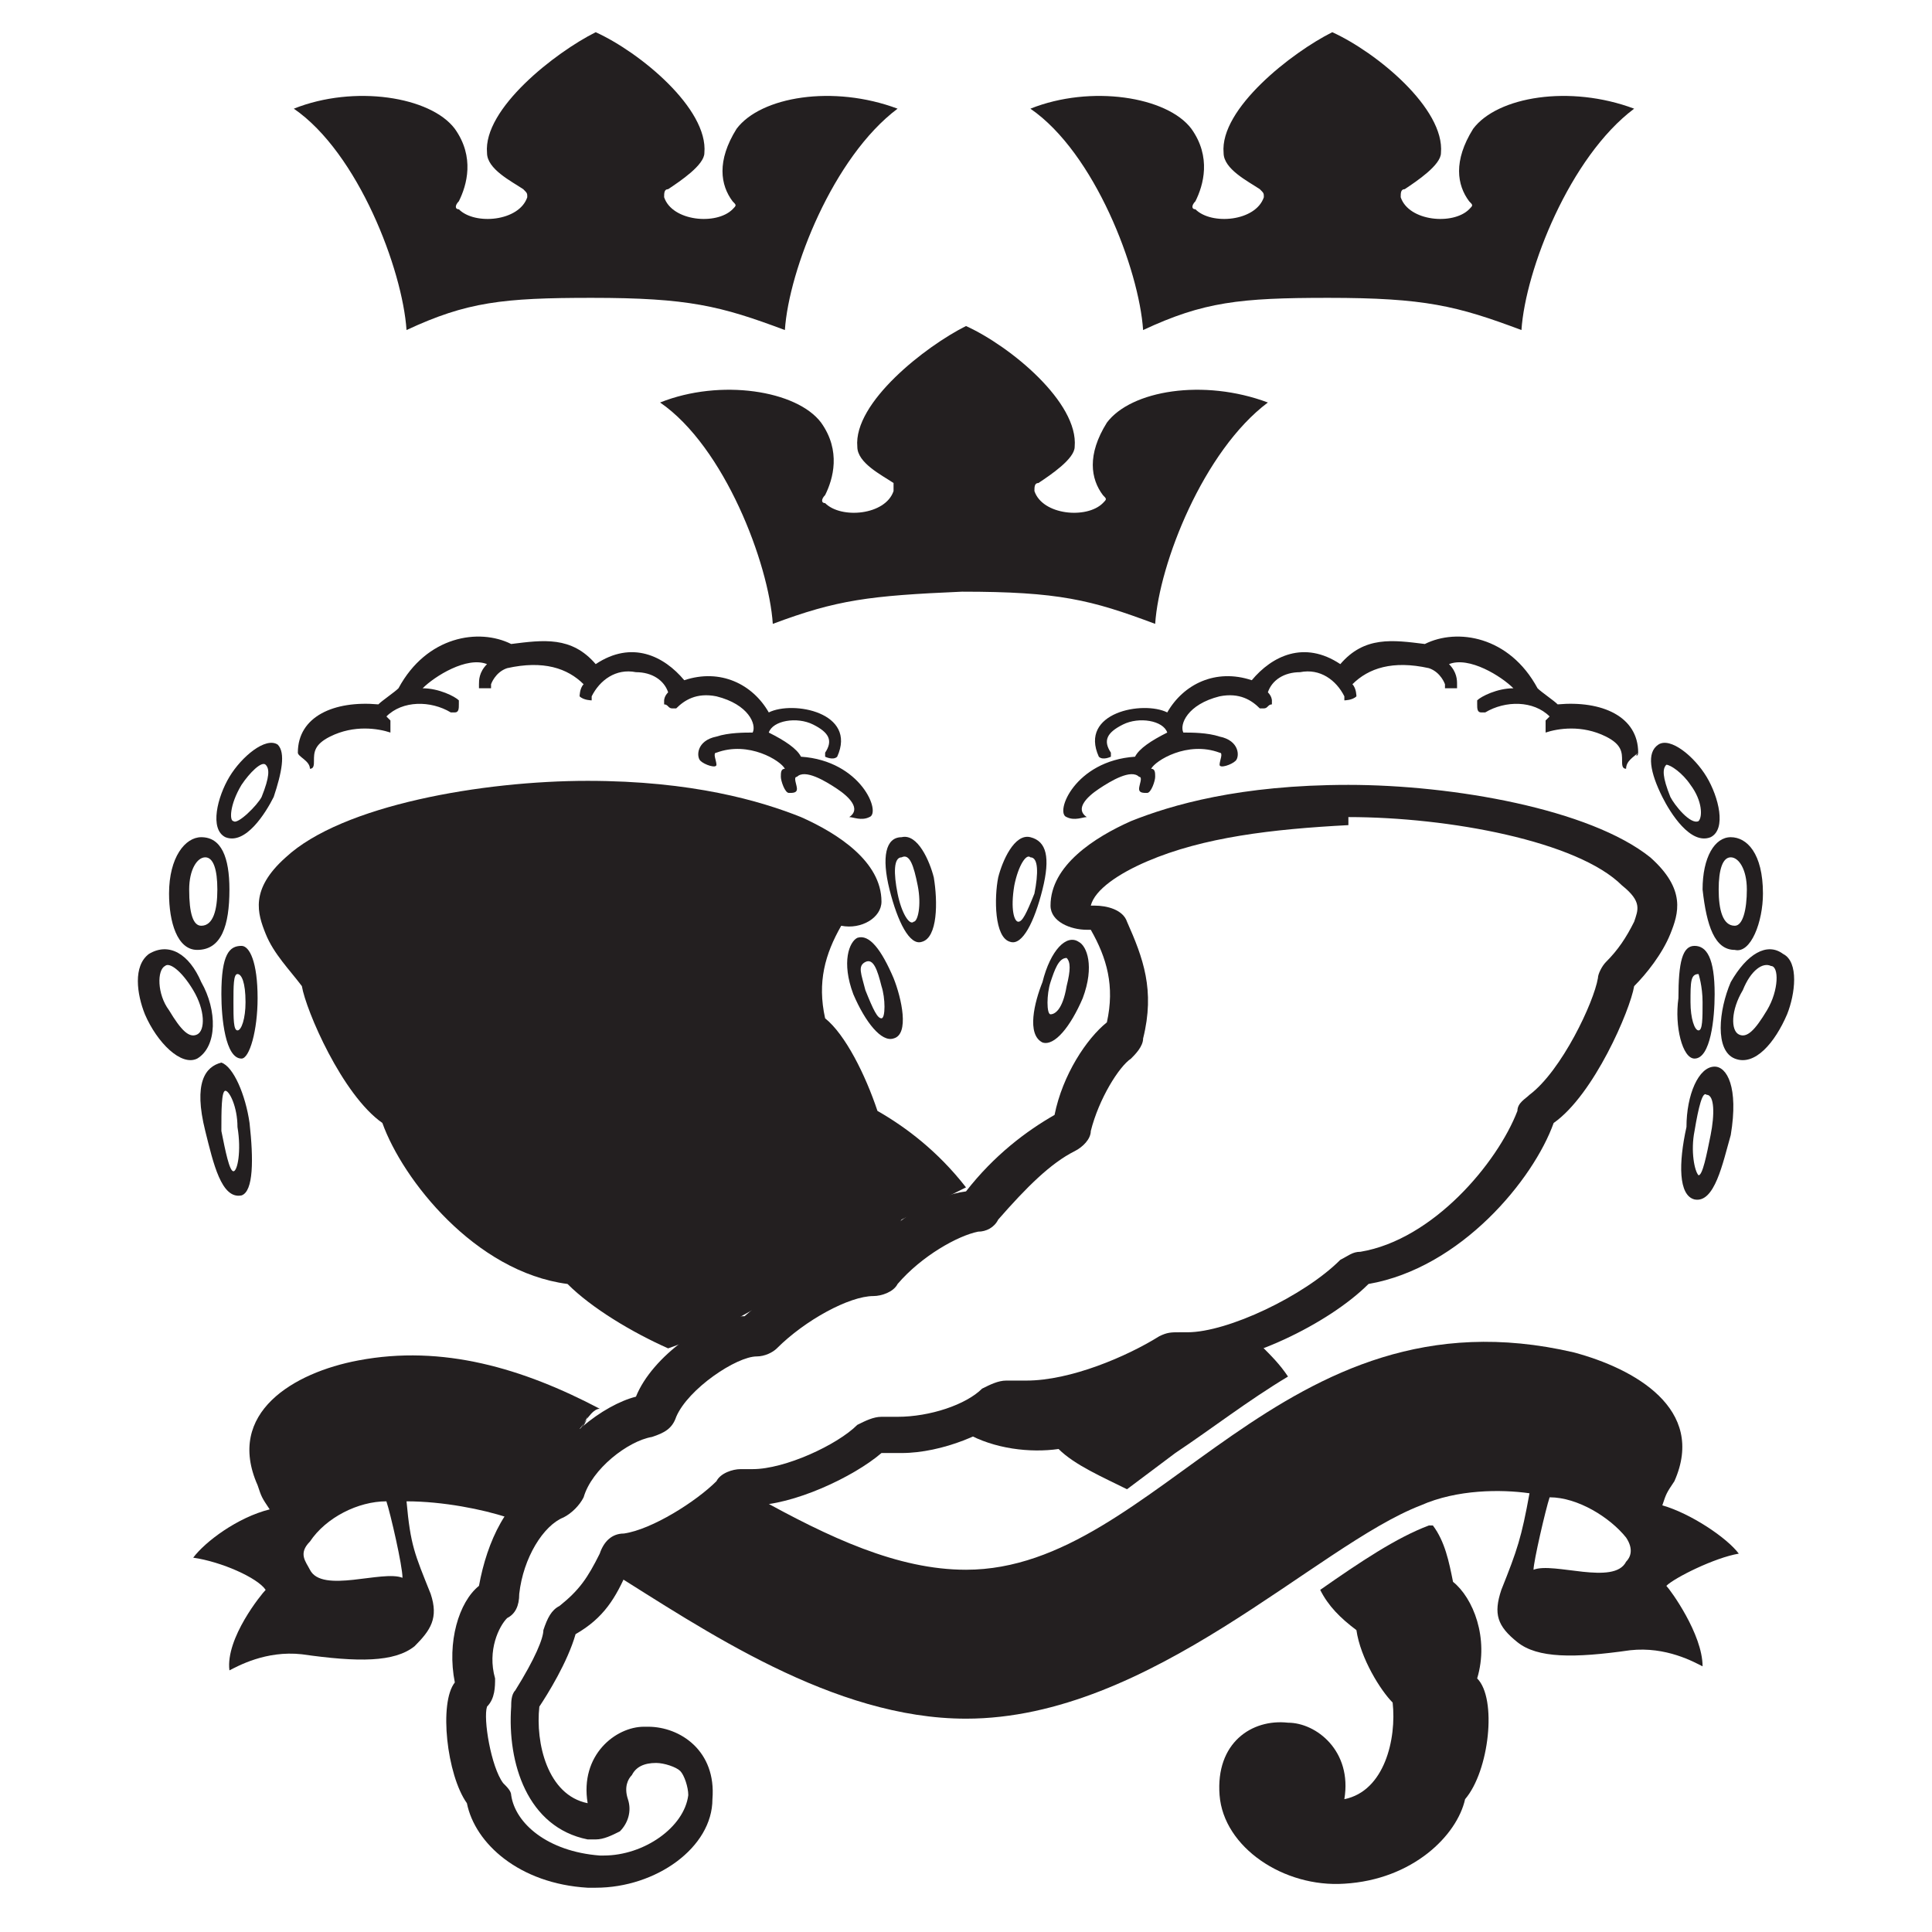 <?xml version="1.0" encoding="utf-8"?>
<!-- Generator: Adobe Illustrator 18.0.0, SVG Export Plug-In . SVG Version: 6.00 Build 0)  -->
<!DOCTYPE svg PUBLIC "-//W3C//DTD SVG 1.1//EN" "http://www.w3.org/Graphics/SVG/1.1/DTD/svg11.dtd">
<svg version="1.1"
	 id="Layer_1" xmlns:rdf="http://www.w3.org/1999/02/22-rdf-syntax-ns#" xmlns:dc="http://purl.org/dc/elements/1.1/" xmlns:inkscape="http://www.inkscape.org/namespaces/inkscape" xmlns:svg="http://www.w3.org/2000/svg" xmlns:cc="http://creativecommons.org/ns#" xmlns:sodipodi="http://sodipodi.sourceforge.net/DTD/sodipodi-0.dtd"
	 xmlns="http://www.w3.org/2000/svg" xmlns:xlink="http://www.w3.org/1999/xlink" x="0px" y="0px" width="48px" height="48px"
	 viewBox="126 276 48 48" enable-background="new 126 276 48 48" xml:space="preserve">
<path fill="#231F20" d="M152.3,312c0.4,0.4,1.1,0.7,1.7,1c0.4-0.3,0.8-0.6,1.2-0.9c0.9-0.6,1.8-1.3,2.8-1.9
	c-0.2-0.3-0.4-0.5-0.7-0.8c-0.2,0.1-0.4,0.2-0.6,0.2l0.3-0.2l-2.1,0.2l-2.4,1.2h-1.8l-0.1,0.5c-0.2,0.1-0.4,0.2-0.6,0.3
	C150.7,312,151.6,312.1,152.3,312z"/>
<path fill="#231F20" d="M162.1,315.3c-0.1-0.5-0.2-1-0.5-1.4c0,0-0.1,0-0.1,0c-0.8,0.3-1.7,0.9-2.7,1.6c0.2,0.4,0.5,0.7,0.9,1
	c0.1,0.7,0.6,1.5,0.9,1.8c0.1,0.9-0.2,2.2-1.2,2.4c0.2-1.2-0.7-1.9-1.4-1.9c-0.9-0.1-1.8,0.5-1.7,1.8c0.1,1.3,1.6,2.3,3.1,2.2
	c1.7-0.1,2.8-1.2,3-2.1c0.6-0.7,0.8-2.5,0.3-3C163,316.7,162.6,315.7,162.1,315.3z"/>
<path fill="#231F20" d="M150,305.5C150,305.5,150,305.5,150,305.5c-0.7-0.9-1.5-1.5-2.2-1.9c-0.3-0.9-0.8-1.9-1.3-2.3
	c-0.2-0.9,0-1.6,0.4-2.3l0,0c0.5,0.1,1-0.2,1-0.6c0-1-1.1-1.7-2-2.1c-1-0.4-2.7-0.9-5.3-0.9c-2.6,0-6.1,0.6-7.5,1.9
	c-0.9,0.8-0.7,1.4-0.5,1.9c0.2,0.5,0.6,0.9,0.9,1.3c0.1,0.6,1,2.7,2,3.4c0.5,1.4,2.3,3.7,4.6,4c0.6,0.6,1.6,1.2,2.5,1.6l1.1-0.4
	l1.8-1l1.4-0.8h0.9l0.6-1L150,305.5z"/>
<path id="path31" inkscape:connector-curvature="0" fill="#231F20" d="M131.6,303.1c-0.1,0-0.1,0.5-0.1,1c0.1,0.5,0.2,1,0.3,1
	c0.1,0,0.2-0.5,0.1-1.1C131.9,303.5,131.7,303.1,131.6,303.1 M132.2,303.9c0.1,0.9,0.1,1.7-0.2,1.8c-0.5,0.1-0.7-0.8-0.9-1.6
	c-0.3-1.2,0-1.6,0.4-1.7C131.8,302.5,132.1,303.2,132.2,303.9L132.2,303.9z"/>
<path id="path33" inkscape:connector-curvature="0" fill="#231F20" d="M131.9,300.2c-0.1,0-0.1,0.3-0.1,0.7c0,0.4,0,0.7,0.1,0.7
	c0.1,0,0.2-0.3,0.2-0.7C132.1,300.4,132,300.2,131.9,300.2 M132.4,300.8c0,0.8-0.2,1.5-0.4,1.5c-0.4,0-0.5-1-0.5-1.6
	c0-1,0.2-1.2,0.5-1.2C132.2,299.5,132.4,299.9,132.4,300.8z"/>
<path id="path35" inkscape:connector-curvature="0" fill="#231F20" d="M131.1,297.3c-0.2,0-0.4,0.3-0.4,0.8c0,0.6,0.1,0.9,0.3,0.9
	c0.3,0,0.4-0.4,0.4-0.9C131.4,297.6,131.3,297.3,131.1,297.3 M131.7,298.1c0,0.9-0.2,1.5-0.8,1.5c-0.5,0-0.7-0.7-0.7-1.4
	c0-0.9,0.4-1.4,0.8-1.4C131.5,296.8,131.7,297.3,131.7,298.1z"/>
<path id="path37" inkscape:connector-curvature="0" fill="#231F20" d="M130.1,300c-0.2,0.1-0.2,0.7,0.1,1.1c0.3,0.5,0.5,0.7,0.7,0.6
	c0.2-0.1,0.2-0.6-0.1-1.1C130.5,300.1,130.2,299.9,130.1,300 M131,300.4c0.4,0.7,0.4,1.6-0.1,1.9c-0.4,0.2-1-0.4-1.3-1.1
	c-0.2-0.5-0.3-1.2,0.1-1.5C130.2,299.4,130.7,299.7,131,300.4z"/>
<path id="path39" inkscape:connector-curvature="0" fill="#231F20" d="M132.6,295c-0.1-0.1-0.4,0.2-0.6,0.5
	c-0.3,0.5-0.3,0.9-0.2,0.9c0.1,0.1,0.6-0.4,0.7-0.6C132.7,295.3,132.7,295.1,132.6,295 M132.8,295.8c-0.2,0.4-0.7,1.2-1.2,1
	c-0.4-0.2-0.2-1,0.1-1.5c0.3-0.5,0.9-1,1.2-0.8C133.1,294.7,133,295.2,132.8,295.8z"/>
<path id="path41" inkscape:connector-curvature="0" fill="#231F20" d="M147.5,299.9c-0.2,0.1-0.1,0.3,0,0.7c0.2,0.5,0.3,0.7,0.4,0.7
	c0.1,0,0.1-0.5,0-0.8C147.8,300.1,147.7,299.8,147.5,299.9 M148.2,300.3c0.2,0.5,0.4,1.4,0,1.5c-0.3,0.1-0.7-0.4-1-1.1
	c-0.3-0.8-0.1-1.3,0.1-1.4C147.6,299.2,147.9,299.6,148.2,300.3L148.2,300.3z"/>
<path id="path43" inkscape:connector-curvature="0" fill="#231F20" d="M148.4,297.3c-0.2,0-0.2,0.4-0.1,0.9c0.1,0.5,0.3,0.8,0.4,0.7
	c0.1,0,0.2-0.4,0.1-0.9C148.7,297.5,148.6,297.2,148.4,297.3 M149.2,297.8c0.1,0.6,0.1,1.5-0.3,1.6c-0.3,0.1-0.6-0.5-0.8-1.3
	c-0.2-0.8-0.1-1.3,0.3-1.3C148.8,296.7,149.1,297.4,149.2,297.8L149.2,297.8z"/>
<path id="path45" inkscape:connector-curvature="0" fill="#231F20" d="M133.4,294.7c0-0.9,0.9-1.3,2-1.2c0.1-0.1,0.4-0.3,0.5-0.4
	c0.7-1.3,2-1.5,2.8-1.1c0.8-0.1,1.5-0.2,2.1,0.5c0.9-0.6,1.7-0.2,2.2,0.4c0.9-0.3,1.7,0.1,2.1,0.8c0.6-0.3,2.2,0,1.7,1.1
	c-0.1,0.1-0.3,0-0.3,0c0,0,0,0,0-0.1c0.2-0.3,0.1-0.5-0.3-0.7c-0.4-0.2-1-0.1-1.1,0.2c0.4,0.2,0.7,0.4,0.8,0.6
	c1.5,0.1,2,1.4,1.7,1.5c-0.2,0.1-0.4,0-0.5,0c0,0,0,0,0,0c0.3-0.2,0-0.5-0.3-0.7c-0.3-0.2-0.8-0.5-1-0.3c-0.1,0,0,0.2,0,0.3
	c0,0.1-0.1,0.1-0.2,0.1s-0.2-0.3-0.2-0.4c0-0.1,0-0.2,0.1-0.2c-0.1-0.2-0.9-0.7-1.7-0.4c-0.1,0,0,0.2,0,0.3c0,0.1-0.3,0-0.4-0.1
	c-0.1-0.1-0.1-0.5,0.4-0.6c0.3-0.1,0.7-0.1,0.9-0.1c0.1-0.2-0.1-0.7-0.9-0.9c-0.5-0.1-0.8,0.1-1,0.3c0,0,0,0-0.1,0
	c-0.1,0-0.1-0.1-0.2-0.1c0,0,0-0.1,0-0.1c0,0,0-0.1,0.1-0.2c-0.1-0.3-0.4-0.5-0.8-0.5c-0.5-0.1-0.9,0.2-1.1,0.6c0,0,0,0,0,0.1
	c0,0-0.2,0-0.3-0.1c0,0,0-0.2,0.1-0.3c-0.4-0.4-1-0.6-1.9-0.4c-0.3,0.1-0.4,0.4-0.4,0.4c0,0,0,0.1,0,0.1c0,0-0.3,0-0.3,0
	c0,0,0,0,0-0.1c0-0.1,0-0.3,0.2-0.5c-0.5-0.2-1.3,0.3-1.6,0.6c0.4,0,0.8,0.2,0.9,0.3c0,0,0,0.1,0,0.1c0,0.1,0,0.2-0.1,0.2
	c0,0-0.1,0-0.1,0c-0.5-0.3-1.2-0.3-1.6,0.1c0,0,0.1,0.1,0.1,0.1c0,0,0,0,0,0.1c0,0,0,0.2,0,0.2c0,0,0,0.1,0,0
	c-0.3-0.1-0.9-0.2-1.5,0.1c-0.4,0.2-0.4,0.4-0.4,0.6c0,0.1,0,0.2-0.1,0.2C133.7,294.9,133.4,294.8,133.4,294.7
	C133.4,294.8,133.4,294.8,133.4,294.7"/>
<path id="path57" inkscape:connector-curvature="0" fill="#231F20" d="M168.1,304.1c-0.1,0.5,0,1,0.1,1.1c0.1,0,0.2-0.5,0.3-1
	c0.1-0.5,0.1-1-0.1-1C168.3,303.1,168.2,303.5,168.1,304.1 M168.6,302.5c0.3,0,0.6,0.5,0.4,1.7c-0.2,0.7-0.4,1.7-0.9,1.6
	c-0.4-0.1-0.4-0.9-0.2-1.8C167.9,303.2,168.2,302.5,168.6,302.5L168.6,302.5z"/>
<path id="path59" inkscape:connector-curvature="0" fill="#231F20" d="M168,300.9c0,0.4,0.1,0.7,0.2,0.7c0.1,0,0.1-0.3,0.1-0.7
	c0-0.4-0.1-0.7-0.1-0.7C168,300.2,168,300.4,168,300.9 M168.1,299.5c0.3,0,0.5,0.3,0.5,1.2c0,0.6-0.1,1.6-0.5,1.6
	c-0.3,0-0.5-0.8-0.4-1.5C167.7,299.9,167.8,299.5,168.1,299.5z"/>
<path id="path61" inkscape:connector-curvature="0" fill="#231F20" d="M168.7,298.1c0,0.5,0.1,0.9,0.4,0.9c0.2,0,0.3-0.4,0.3-0.9
	c0-0.5-0.2-0.8-0.4-0.8C168.8,297.3,168.7,297.6,168.7,298.1 M169,296.8c0.4,0,0.8,0.4,0.8,1.4c0,0.7-0.3,1.5-0.7,1.4
	c-0.5,0-0.7-0.6-0.8-1.5C168.3,297.3,168.6,296.8,169,296.8z"/>
<path id="path63" inkscape:connector-curvature="0" fill="#231F20" d="M169.3,300.6c-0.3,0.5-0.3,1-0.1,1.1c0.2,0.1,0.4-0.1,0.7-0.6
	c0.3-0.5,0.3-1.1,0.1-1.1C169.8,299.9,169.5,300.1,169.3,300.6 M170.3,299.7c0.4,0.2,0.3,1,0.1,1.5c-0.3,0.7-0.8,1.3-1.3,1.1
	c-0.5-0.2-0.4-1.2-0.1-1.9C169.4,299.7,169.9,299.4,170.3,299.7z"/>
<path id="path65" inkscape:connector-curvature="0" fill="#231F20" d="M167.5,295.8c0.1,0.2,0.5,0.7,0.7,0.6
	c0.1-0.1,0.1-0.5-0.2-0.9c-0.2-0.3-0.5-0.5-0.6-0.5C167.3,295.1,167.3,295.3,167.5,295.8 M167.2,294.5c0.3-0.2,0.9,0.3,1.2,0.8
	c0.3,0.5,0.5,1.3,0.1,1.5c-0.5,0.2-1-0.6-1.2-1C167,295.2,166.9,294.7,167.2,294.5z"/>
<path id="path67" inkscape:connector-curvature="0" fill="#231F20" d="M152.1,300.4c-0.1,0.3-0.1,0.8,0,0.8c0.1,0,0.3-0.1,0.4-0.7
	c0.1-0.4,0.1-0.6,0-0.7C152.3,299.8,152.2,300.1,152.1,300.4 M152.8,299.4c0.2,0.1,0.4,0.6,0.1,1.4c-0.3,0.7-0.7,1.2-1,1.1
	c-0.4-0.2-0.2-1,0-1.5C152.1,299.6,152.5,299.2,152.8,299.4L152.8,299.4z"/>
<path id="path69" inkscape:connector-curvature="0" fill="#231F20" d="M151.2,298c-0.1,0.6,0,0.9,0.1,0.9c0.1,0,0.2-0.2,0.4-0.7
	c0.1-0.5,0.1-0.9-0.1-0.9C151.5,297.2,151.3,297.5,151.2,298 M151.6,296.8c0.4,0.1,0.5,0.5,0.3,1.3c-0.2,0.8-0.5,1.4-0.8,1.3
	c-0.4-0.1-0.4-1.1-0.3-1.6C150.9,297.4,151.2,296.7,151.6,296.8L151.6,296.8z"/>
<path id="path71" inkscape:connector-curvature="0" fill="#231F20" d="M166.7,294.7c0-0.9-0.9-1.3-2-1.2c-0.1-0.1-0.4-0.3-0.5-0.4
	c-0.7-1.3-2-1.5-2.8-1.1c-0.8-0.1-1.5-0.2-2.1,0.5c-0.9-0.6-1.7-0.2-2.2,0.4c-0.9-0.3-1.7,0.1-2.1,0.8c-0.6-0.3-2.2,0-1.7,1.1
	c0.1,0.1,0.3,0,0.3,0c0,0,0,0,0-0.1c-0.2-0.3-0.1-0.5,0.3-0.7c0.4-0.2,1-0.1,1.1,0.2c-0.4,0.2-0.7,0.4-0.8,0.6
	c-1.5,0.1-2,1.4-1.7,1.5c0.2,0.1,0.4,0,0.5,0c0,0,0,0,0,0c-0.3-0.2,0-0.5,0.3-0.7c0.3-0.2,0.8-0.5,1-0.3c0.1,0,0,0.2,0,0.3
	c0,0.1,0.1,0.1,0.2,0.1c0.1,0,0.2-0.3,0.2-0.4c0-0.1,0-0.2-0.1-0.2c0.1-0.2,0.9-0.7,1.7-0.4c0.1,0,0,0.2,0,0.3c0,0.1,0.3,0,0.4-0.1
	c0.1-0.1,0.1-0.5-0.4-0.6c-0.3-0.1-0.7-0.1-0.9-0.1c-0.1-0.2,0.1-0.7,0.9-0.9c0.5-0.1,0.8,0.1,1,0.3c0,0,0,0,0.1,0
	c0.1,0,0.1-0.1,0.2-0.1c0,0,0-0.1,0-0.1c0,0,0-0.1-0.1-0.2c0.1-0.3,0.4-0.5,0.8-0.5c0.5-0.1,0.9,0.2,1.1,0.6c0,0,0,0,0,0.1
	c0,0,0.2,0,0.3-0.1c0,0,0-0.2-0.1-0.3c0.4-0.4,1-0.6,1.9-0.4c0.3,0.1,0.4,0.4,0.4,0.4c0,0,0,0.1,0,0.1c0,0,0.3,0,0.3,0
	c0,0,0,0,0-0.1c0-0.1,0-0.3-0.2-0.5c0.5-0.2,1.3,0.3,1.6,0.6c-0.4,0-0.8,0.2-0.9,0.3c0,0,0,0.1,0,0.1c0,0.1,0,0.2,0.1,0.2
	c0,0,0.1,0,0.1,0c0.5-0.3,1.2-0.3,1.6,0.1c0,0-0.1,0.1-0.1,0.1c0,0,0,0,0,0.1c0,0,0,0.2,0,0.2c0,0,0,0.1,0,0
	c0.3-0.1,0.9-0.2,1.5,0.1c0.4,0.2,0.4,0.4,0.4,0.6c0,0.1,0,0.2,0.1,0.2C166.4,294.9,166.6,294.8,166.7,294.7
	C166.6,294.8,166.7,294.8,166.7,294.7"/>
<g>
	<path fill="#231F20" d="M140.6,311.2c0,0-0.1,0.3-0.2,0.3c0.1-0.1,0.3-0.5,0.5-0.5c-1.9-1-3.9-1.6-6-1.2c-1.6,0.3-3.3,1.3-2.5,3.1
		c0.1,0.3,0.1,0.3,0.3,0.6c-0.8,0.2-1.6,0.8-1.9,1.2c0.7,0.1,1.6,0.5,1.8,0.8c-0.1,0.1-1,1.2-0.9,2c0.2-0.1,0.9-0.5,1.8-0.4
		c1.4,0.2,2.3,0.2,2.8-0.2c0.4-0.4,0.6-0.7,0.4-1.3c-0.4-1-0.5-1.2-0.6-2.3c0.9,0,1.9,0.2,2.5,0.4c0.1-0.1,0.7-0.2,0.7-0.3
		 M133.7,314.3c0.4-0.6,1.2-1,1.9-1c0.1,0.3,0.4,1.6,0.4,1.9c-0.5-0.2-2,0.4-2.3-0.2C133.6,314.8,133.4,314.6,133.7,314.3z"/>
</g>
<path id="path119" inkscape:connector-curvature="0" fill="#231F20" d="M145.2,291.5c-0.1-1.5-1.2-4.4-2.8-5.5
	c1.5-0.6,3.4-0.3,4,0.5c0.5,0.7,0.3,1.4,0.1,1.8c-0.1,0.1-0.1,0.2,0,0.2c0.4,0.4,1.5,0.3,1.7-0.3c0-0.1,0-0.1,0-0.2
	c-0.3-0.2-0.9-0.5-0.9-0.9c-0.1-1.1,1.7-2.5,2.7-3c1.1,0.5,2.8,1.9,2.7,3c0,0.3-0.6,0.7-0.9,0.9c-0.1,0-0.1,0.1-0.1,0.2
	c0.2,0.6,1.3,0.7,1.7,0.3c0.1-0.1,0.1-0.1,0-0.2c-0.3-0.4-0.4-1,0.1-1.8c0.6-0.8,2.4-1.1,4-0.5c-1.6,1.2-2.7,4-2.8,5.5
	c-1.6-0.6-2.4-0.8-4.8-0.8C147.6,290.8,146.8,290.9,145.2,291.5L145.2,291.5z"/>
<path id="path121" inkscape:connector-curvature="0" fill="#231F20" d="M136.1,284.2c-0.1-1.5-1.2-4.4-2.8-5.5
	c1.5-0.6,3.4-0.3,4,0.5c0.5,0.7,0.3,1.4,0.1,1.8c-0.1,0.1-0.1,0.2,0,0.2c0.4,0.4,1.5,0.3,1.7-0.3c0-0.1,0-0.1-0.1-0.2
	c-0.3-0.2-0.9-0.5-0.9-0.9c-0.1-1.1,1.7-2.5,2.7-3c1.1,0.5,2.8,1.9,2.7,3c0,0.3-0.6,0.7-0.9,0.9c-0.1,0-0.1,0.1-0.1,0.2
	c0.2,0.6,1.3,0.7,1.7,0.3c0.1-0.1,0.1-0.1,0-0.2c-0.3-0.4-0.4-1,0.1-1.8c0.6-0.8,2.4-1.1,4-0.5c-1.6,1.2-2.7,4-2.8,5.5
	c-1.6-0.6-2.4-0.8-4.8-0.8C138.5,283.4,137.6,283.5,136.1,284.2L136.1,284.2z"/>
<path id="path123" inkscape:connector-curvature="0" fill="#231F20" d="M154.4,284.2c-0.1-1.5-1.2-4.4-2.8-5.5
	c1.5-0.6,3.4-0.3,4,0.5c0.5,0.7,0.3,1.4,0.1,1.8c-0.1,0.1-0.1,0.2,0,0.2c0.4,0.4,1.5,0.3,1.7-0.3c0-0.1,0-0.1-0.1-0.2
	c-0.3-0.2-0.9-0.5-0.9-0.9c-0.1-1.1,1.7-2.5,2.7-3c1.1,0.5,2.8,1.9,2.7,3c0,0.3-0.6,0.7-0.9,0.9c-0.1,0-0.1,0.1-0.1,0.2
	c0.2,0.6,1.3,0.7,1.7,0.3c0.1-0.1,0.1-0.1,0-0.2c-0.3-0.4-0.4-1,0.1-1.8c0.6-0.8,2.4-1.1,4-0.5c-1.6,1.2-2.7,4-2.8,5.5
	c-1.6-0.6-2.4-0.8-4.8-0.8C156.8,283.4,155.9,283.5,154.4,284.2L154.4,284.2z"/>
<path id="path163" inkscape:connector-curvature="0" fill="#231F20" d="M145.4,314.7c0,0.3-0.1,0.5-0.4,0.6c-0.1,0.3,0,0.7,0,1
	c-0.1,0.1-0.4,0-0.4-0.3l0-0.9c0.2,0,0.5,0,0.5-0.3c0-0.1-0.1-0.4-0.3-0.2l-0.7,1.2c-0.2-0.1-0.3-0.2-0.3-0.2l0.9-1.5
	C145,314.2,145.4,314.3,145.4,314.7"/>
<polyline id="polyline165" fill="#231F20" points="162.5,310.3 162.5,312.1 162.8,312.1 162.8,310.3 162.5,310.3 "/>
<polyline id="polyline167" fill="#231F20" points="163.1,310.2 163.1,310.5 163.5,310.5 163.3,312 163.7,312 163.8,310.5 
	164.4,310.6 164.4,310.3 163.1,310.2 "/>
<path id="path169" inkscape:connector-curvature="0" fill="#231F20" d="M165.1,310.9l-0.4,0.5l0.3,0.1L165.1,310.9"/>
<path id="path171" inkscape:connector-curvature="0" fill="#231F20" d="M161.1,310.8l0.1,0.6c0,0,0.4-0.1,0.3-0.4
	C161.5,310.6,161.1,310.8,161.1,310.8"/>
<g>
	<path fill="#231F20" d="M159.5,295.5v0.8c2.5,0,5.7,0.6,6.8,1.7c0.5,0.4,0.4,0.6,0.3,0.9c-0.2,0.4-0.4,0.7-0.7,1
		c-0.1,0.1-0.2,0.3-0.2,0.4c-0.1,0.6-0.9,2.3-1.7,2.9c-0.1,0.1-0.3,0.2-0.3,0.4c-0.5,1.3-2.1,3.2-3.9,3.5c-0.2,0-0.3,0.1-0.5,0.2
		c-0.9,0.9-2.8,1.8-3.8,1.8c-0.1,0-0.1,0-0.1,0c0,0-0.1,0-0.1,0c-0.2,0-0.3,0-0.5,0.1c-0.8,0.5-2.2,1.1-3.3,1.1c-0.1,0-0.3,0-0.4,0
		c0,0-0.1,0-0.1,0c-0.2,0-0.4,0.1-0.6,0.2c-0.4,0.4-1.3,0.7-2.1,0.7c-0.1,0-0.2,0-0.3,0c0,0-0.1,0-0.1,0c-0.2,0-0.4,0.1-0.6,0.2
		c-0.5,0.5-1.8,1.1-2.6,1.1c-0.1,0-0.1,0-0.2,0c0,0-0.1,0-0.1,0c-0.2,0-0.5,0.1-0.6,0.3c-0.5,0.5-1.6,1.2-2.3,1.3
		c-0.3,0-0.5,0.2-0.6,0.5c-0.3,0.6-0.5,0.9-1,1.3c-0.2,0.1-0.3,0.3-0.4,0.6c0,0.2-0.2,0.7-0.7,1.5c-0.1,0.1-0.1,0.3-0.1,0.4
		c-0.1,1.4,0.4,3,1.9,3.3c0.1,0,0.1,0,0.2,0c0.2,0,0.4-0.1,0.6-0.2c0.2-0.2,0.3-0.5,0.2-0.8c-0.1-0.3,0-0.5,0.1-0.6
		c0.1-0.2,0.3-0.3,0.6-0.3c0.2,0,0.5,0.1,0.6,0.2c0.1,0.1,0.2,0.4,0.2,0.6c-0.1,0.8-1.1,1.5-2.1,1.5l-0.1,0
		c-1.3-0.1-2.1-0.8-2.2-1.5c0-0.1-0.1-0.2-0.2-0.3c-0.3-0.4-0.5-1.6-0.4-1.9c0.2-0.2,0.2-0.5,0.2-0.7c-0.2-0.7,0.1-1.3,0.3-1.5
		c0.2-0.1,0.3-0.3,0.3-0.6c0.1-0.9,0.6-1.7,1.1-1.9c0.2-0.1,0.4-0.3,0.5-0.5c0.2-0.7,1.1-1.4,1.7-1.5c0.3-0.1,0.5-0.2,0.6-0.5
		c0.3-0.7,1.5-1.5,2-1.5c0.2,0,0.4-0.1,0.5-0.2c0.7-0.7,1.8-1.3,2.4-1.3c0.2,0,0.5-0.1,0.6-0.3c0.6-0.7,1.5-1.2,2-1.3
		c0.2,0,0.4-0.1,0.5-0.3c0.7-0.8,1.3-1.4,1.9-1.7c0.2-0.1,0.4-0.3,0.4-0.5c0.2-0.8,0.7-1.6,1-1.8c0.1-0.1,0.3-0.3,0.3-0.5
		c0.3-1.2,0-2-0.4-2.9c-0.1-0.3-0.5-0.4-0.8-0.4c0,0-0.1,0-0.1,0c0,0,0,0,0,0c0.1-0.4,0.7-0.8,1.4-1.1c1.4-0.6,3.1-0.8,5-0.9
		L159.5,295.5 M159.5,295.5C159.5,295.5,159.4,295.5,159.5,295.5c-2.7,0-4.4,0.5-5.4,0.9c-0.9,0.4-2,1.1-2,2.1
		c0,0.4,0.5,0.6,0.9,0.6c0,0,0.1,0,0.1,0v0c0.4,0.7,0.6,1.4,0.4,2.3c-0.5,0.4-1.1,1.3-1.3,2.3c-0.7,0.4-1.5,1-2.2,1.9
		c-0.8,0.1-1.8,0.7-2.5,1.6c-0.9,0-2.1,0.7-3,1.5c-0.9,0-2.3,1-2.7,2c-0.8,0.2-2,1.1-2.3,2.1c-0.9,0.4-1.4,1.5-1.6,2.6
		c-0.5,0.4-0.8,1.4-0.6,2.4c-0.4,0.5-0.2,2.3,0.3,3c0.2,1,1.3,2,3,2.1c0.1,0,0.1,0,0.2,0c1.5,0,2.9-1,2.9-2.2
		c0.1-1.2-0.8-1.8-1.6-1.8c0,0-0.1,0-0.1,0c-0.7,0-1.6,0.7-1.4,1.9c-1-0.2-1.3-1.5-1.2-2.4c0.2-0.3,0.7-1.1,0.9-1.8
		c0.7-0.4,1-0.9,1.3-1.6c0.9-0.1,2.2-1,2.8-1.6c0.1,0,0.2,0,0.3,0c1,0,2.5-0.7,3.2-1.3c0.1,0,0.3,0,0.5,0c1,0,2.2-0.5,2.7-1
		c0.2,0,0.4,0,0.5,0c1.4,0,2.9-0.7,3.8-1.2c0.1,0,0.2,0,0.2,0c1.3,0,3.4-1,4.4-2c2.3-0.4,4.1-2.6,4.6-4c1-0.7,1.9-2.8,2-3.4
		c0.3-0.3,0.7-0.8,0.9-1.3c0.2-0.5,0.4-1.1-0.5-1.9C165.5,296.1,162.1,295.5,159.5,295.5L159.5,295.5z"/>
</g>
<g>
	<path fill="#231F20" d="M142.1,314.7c0,0-0.1,0-0.1,0C142,314.7,142.1,314.7,142.1,314.7z"/>
	<path fill="#231F20" d="M142.3,314.6c0,0-0.1,0-0.1,0C142.2,314.7,142.3,314.7,142.3,314.6z"/>
	<path fill="#231F20" d="M142.5,314.6c0,0-0.1,0-0.1,0C142.4,314.6,142.4,314.6,142.5,314.6z"/>
	<path fill="#231F20" d="M141.9,314.8c0,0-0.1,0-0.1,0C141.8,314.8,141.9,314.8,141.9,314.8z"/>
	<path fill="#231F20" d="M142.9,314.4C142.8,314.4,142.8,314.4,142.9,314.4C142.8,314.4,142.8,314.4,142.9,314.4z"/>
	<path fill="#231F20" d="M141.7,314.8c-0.1,0-0.1,0-0.2,0C141.6,314.8,141.7,314.8,141.7,314.8z"/>
	<path fill="#231F20" d="M142.7,314.5C142.6,314.5,142.6,314.5,142.7,314.5C142.6,314.5,142.6,314.5,142.7,314.5z"/>
	<path fill="#231F20" d="M143,314.3C143,314.3,143,314.3,143,314.3C143,314.3,143,314.3,143,314.3z"/>
	<path fill="#231F20" d="M144,313.6C144,313.6,144,313.6,144,313.6C144,313.6,144,313.6,144,313.6z"/>
	<path fill="#231F20" d="M144.2,313.5C144.2,313.5,144.2,313.5,144.2,313.5C144.2,313.5,144.2,313.5,144.2,313.5z"/>
	<path fill="#231F20" d="M143.7,313.8C143.7,313.8,143.7,313.8,143.7,313.8C143.7,313.8,143.7,313.8,143.7,313.8z"/>
	<path fill="#231F20" d="M143.9,313.7C143.9,313.7,143.9,313.7,143.9,313.7C143.9,313.7,143.9,313.7,143.9,313.7z"/>
	<path fill="#231F20" d="M143.2,314.2C143.2,314.2,143.2,314.2,143.2,314.2C143.2,314.2,143.2,314.2,143.2,314.2z"/>
	<path fill="#231F20" d="M143.4,314.1C143.4,314.1,143.4,314.1,143.4,314.1C143.4,314.1,143.4,314.1,143.4,314.1z"/>
	<path fill="#231F20" d="M143.6,313.9C143.6,314,143.5,314,143.6,313.9C143.5,314,143.6,314,143.6,313.9z"/>
	<g>
		<path fill="#231F20" d="M164.5,313.2c0.7,0,1.5,0.5,1.9,1c0.2,0.3,0.1,0.5,0,0.6c-0.3,0.6-1.8,0-2.3,0.2
			C164.1,314.8,164.4,313.5,164.5,313.2z M141.1,315c2.4,1.5,5.6,3.7,8.9,3.7c4.6,0,8.7-4.3,11.3-5.3c0.9-0.4,2-0.4,2.7-0.3
			c-0.2,1.1-0.3,1.4-0.7,2.4c-0.2,0.6-0.1,0.9,0.4,1.3c0.5,0.4,1.4,0.4,2.8,0.2c0.9-0.1,1.6,0.3,1.8,0.4c0-0.8-0.8-1.9-0.9-2
			c0.2-0.2,1.2-0.7,1.8-0.8c-0.3-0.4-1.2-1-1.9-1.2c0.1-0.3,0.1-0.3,0.3-0.6c0.8-1.8-1-2.8-2.5-3.2c-7.3-1.7-10.3,5.4-15.1,5.4l0,0
			c-1.7,0-3.4-0.8-5.2-1.8c-0.2,0-0.3,0-0.5,0c0,0-2.2,1-2.3,1L141.1,315z"/>
	</g>
</g>
</svg>
